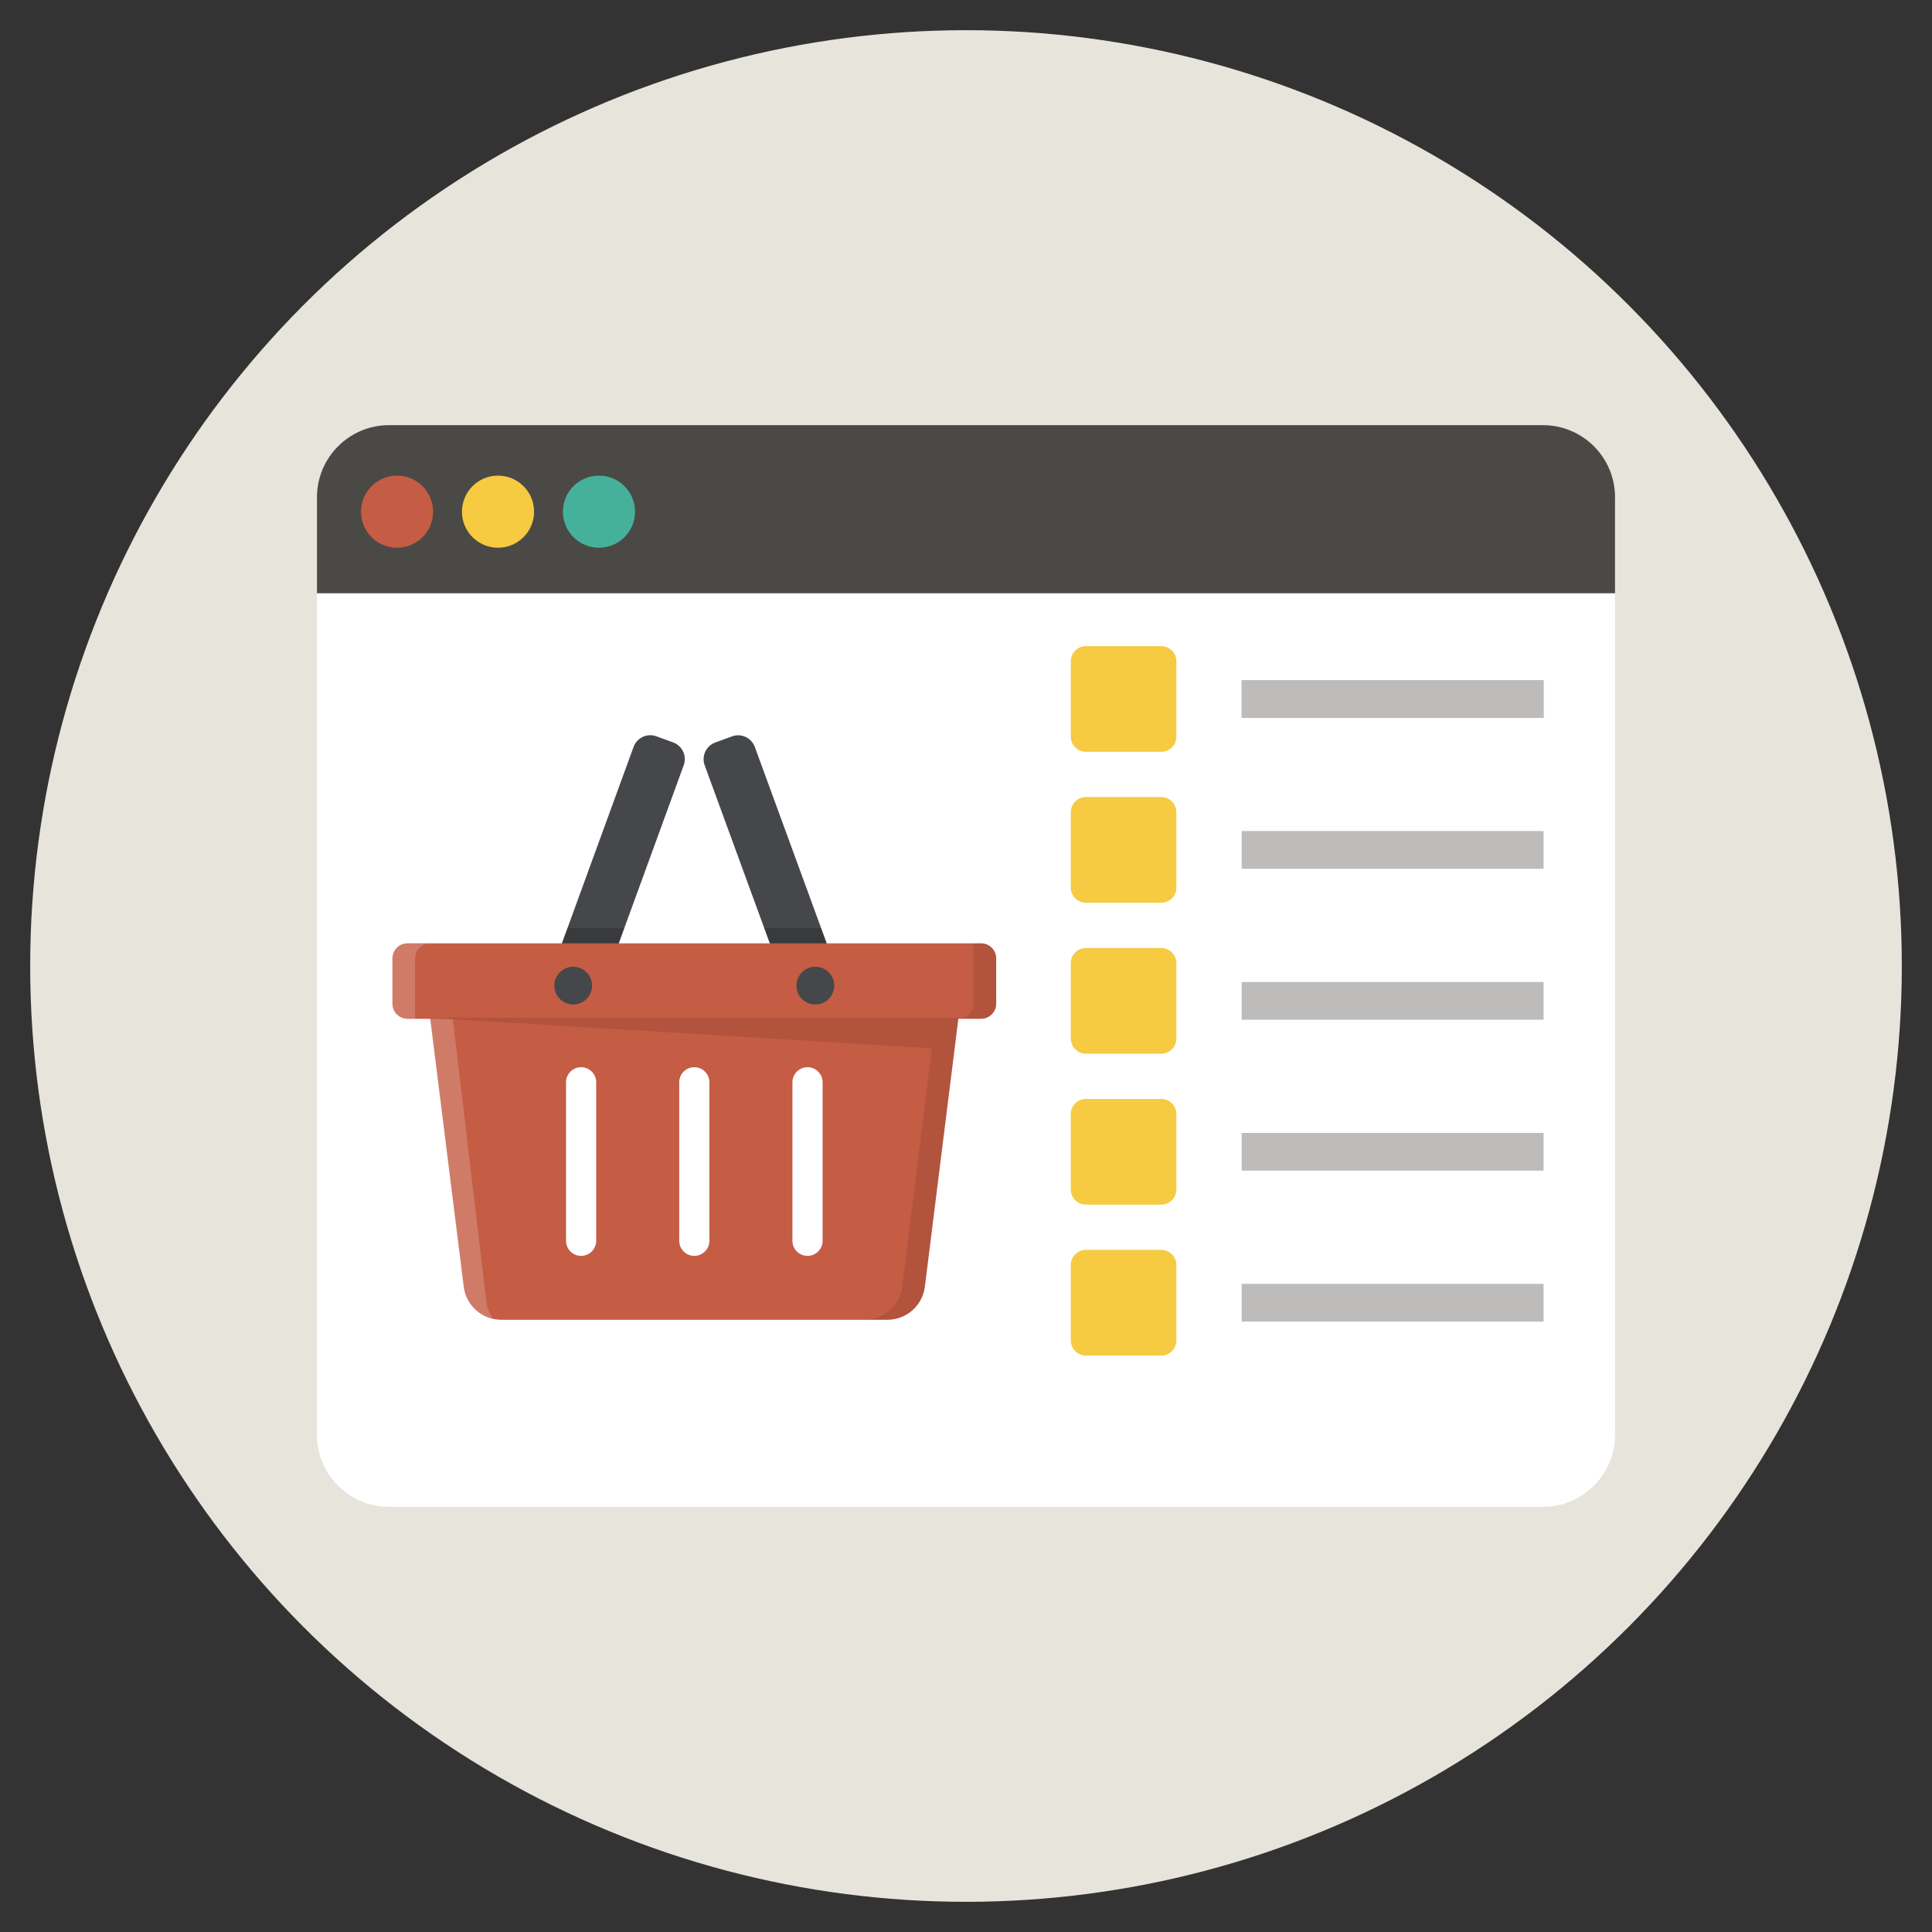 <?xml version="1.0" ?><!DOCTYPE svg  PUBLIC '-//W3C//DTD SVG 1.1//EN'  'http://www.w3.org/Graphics/SVG/1.1/DTD/svg11.dtd'><svg enable-background="new 0 0 128 128" id="Слой_1" version="1.1" viewBox="0 0 128 128" xml:space="preserve" xmlns="http://www.w3.org/2000/svg" xmlns:xlink="http://www.w3.org/1999/xlink"><rect x="0" y="0" width="128" height="128" fill="#333333" stroke="none"/><g><circle cx="64" cy="64" fill="#E7E4DC" r="62"/><path d="M102.222,99.833H25.778c-2.639,0-4.778-2.139-4.778-4.778V32.944h86v62.111   C107,97.694,104.861,99.833,102.222,99.833z" fill="#FFFFFF"/><path d="M76.937,49.809h-4.993c-0.552,0-1-0.448-1-1v-5c0-0.552,0.448-1,1-1h4.993c0.552,0,1,0.448,1,1v5   C77.937,49.361,77.489,49.809,76.937,49.809z" fill="#F6CA41"/><rect fill="#BDBCBB" height="2.5" width="20" x="82.266" y="45.059"/><rect fill="#BDBCBB" height="2.5" width="20" x="82.266" y="45.059"/><rect fill="#BDBCBB" height="2.5" width="20" x="82.266" y="55.059"/><path d="M76.937,59.809h-4.993c-0.552,0-1-0.448-1-1v-5c0-0.552,0.448-1,1-1h4.993c0.552,0,1,0.448,1,1v5   C77.937,59.361,77.489,59.809,76.937,59.809z" fill="#F6CA41"/><rect fill="#BDBCBB" height="2.5" width="20" x="82.266" y="65.059"/><path d="M76.937,69.809h-4.993c-0.552,0-1-0.448-1-1v-5c0-0.552,0.448-1,1-1h4.993c0.552,0,1,0.448,1,1v5   C77.937,69.361,77.489,69.809,76.937,69.809z" fill="#F6CA41"/><rect fill="#BDBCBB" height="2.5" width="20" x="82.266" y="75.059"/><path d="M76.937,79.809h-4.993c-0.552,0-1-0.448-1-1v-5c0-0.552,0.448-1,1-1h4.993c0.552,0,1,0.448,1,1v5   C77.937,79.361,77.489,79.809,76.937,79.809z" fill="#F6CA41"/><rect fill="#BDBCBB" height="2.5" width="20" x="82.266" y="85.059"/><path d="M76.937,89.809h-4.993c-0.552,0-1-0.448-1-1v-5c0-0.552,0.448-1,1-1h4.993c0.552,0,1,0.448,1,1v5   C77.937,89.361,77.489,89.809,76.937,89.809z" fill="#F6CA41"/><path d="M38.532,65.806l-1.108-0.404c-0.612-0.223-0.927-0.9-0.704-1.512l5.255-14.404   c0.223-0.612,0.9-0.927,1.512-0.704l1.108,0.404c0.612,0.223,0.927,0.9,0.704,1.512l-5.255,14.404   C39.821,65.714,39.144,66.029,38.532,65.806z" fill="#45474A"/><path d="M54.578,65.403l-1.108,0.405c-0.612,0.224-1.289-0.091-1.513-0.702l-5.27-14.401   c-0.224-0.612,0.091-1.289,0.702-1.513l1.108-0.405c0.612-0.224,1.289,0.091,1.513,0.702l5.27,14.401   C55.504,64.501,55.19,65.179,54.578,65.403z" fill="#45474A"/><path d="M52.159,65.66c0.112,0.306,0.451,0.463,0.757,0.351l2.216-0.811   c0.306-0.112,0.463-0.451,0.351-0.757l-1.078-2.947h-3.768L52.159,65.66z" fill="#050708" opacity="0.2"/><path d="M36.518,64.443c-0.112,0.306,0.046,0.644,0.352,0.756l2.216,0.808   c0.306,0.112,0.644-0.046,0.756-0.352l1.517-4.159h-3.766L36.518,64.443z" fill="#050708" opacity="0.2"/><path d="M65,62.497H27c-0.552,0-1,0.448-1,1v3c0,0.552,0.448,1,1,1h1.507l2.219,17.751   c0.156,1.251,1.22,2.19,2.481,2.19h25.586c1.261,0,2.324-0.939,2.481-2.19l2.219-17.751H65c0.552,0,1-0.448,1-1v-3   C66,62.944,65.552,62.497,65,62.497z M39.5,82.205c0,0.552-0.448,1-1,1s-1-0.448-1-1v-10.5c0-0.552,0.448-1,1-1s1,0.448,1,1V82.205   z M47,82.205c0,0.552-0.448,1-1,1s-1-0.448-1-1v-10.5c0-0.552,0.448-1,1-1s1,0.448,1,1V82.205z M54.5,82.205c0,0.552-0.448,1-1,1   s-1-0.448-1-1v-10.5c0-0.552,0.448-1,1-1s1,0.448,1,1V82.205z" fill="#C55C44"/><path d="M30.001,67.528l-1.493-0.031l2.219,17.751c0.134,1.068,0.93,1.903,1.945,2.126   c-0.23-0.326-0.392-0.706-0.445-1.126L30.001,67.528z" fill="#F6F7F5" opacity="0.2"/><path d="M27,62.497c-0.552,0-1,0.448-1,1v3c0,0.552,0.448,1,1,1h0.5v-4c0-0.552,0.448-1,1-1" fill="#F6F7F5" opacity="0.2"/><path d="M65,62.497h-0.5v4c0,0.552-0.448,1-1,1H65c0.552,0,1-0.448,1-1v-3   C66,62.944,65.552,62.497,65,62.497z" fill="#050708" opacity="0.1"/><path d="M63.5,67.437h-35l0,0l33.234,2.015l-1.96,15.795c-0.156,1.251-1.22,2.19-2.481,2.19h1.5   c1.261,0,2.324-0.939,2.481-2.19l2.219-17.751l0,0L63.5,67.437z" fill="#050708" opacity="0.1"/><circle cx="37.976" cy="65.301" fill="#45474A" r="1.25"/><path d="M55.23,64.99c0.224,0.931-0.593,1.748-1.523,1.523c-0.437-0.105-0.796-0.464-0.902-0.902   c-0.224-0.931,0.593-1.748,1.523-1.523C54.766,64.194,55.125,64.553,55.23,64.99z" fill="#45474A"/><path d="M102.222,28.167H25.778c-2.639,0-4.778,2.139-4.778,4.778v6.36h86v-6.36   C107,30.306,104.861,28.167,102.222,28.167z" fill="#4A4946"/><circle cx="26.306" cy="33.9" fill="#C55C44" r="2.389"/><circle cx="32.995" cy="33.9" fill="#F6CA41" r="2.389"/><circle cx="39.684" cy="33.9" fill="#46B19B" r="2.389"/></g></svg>